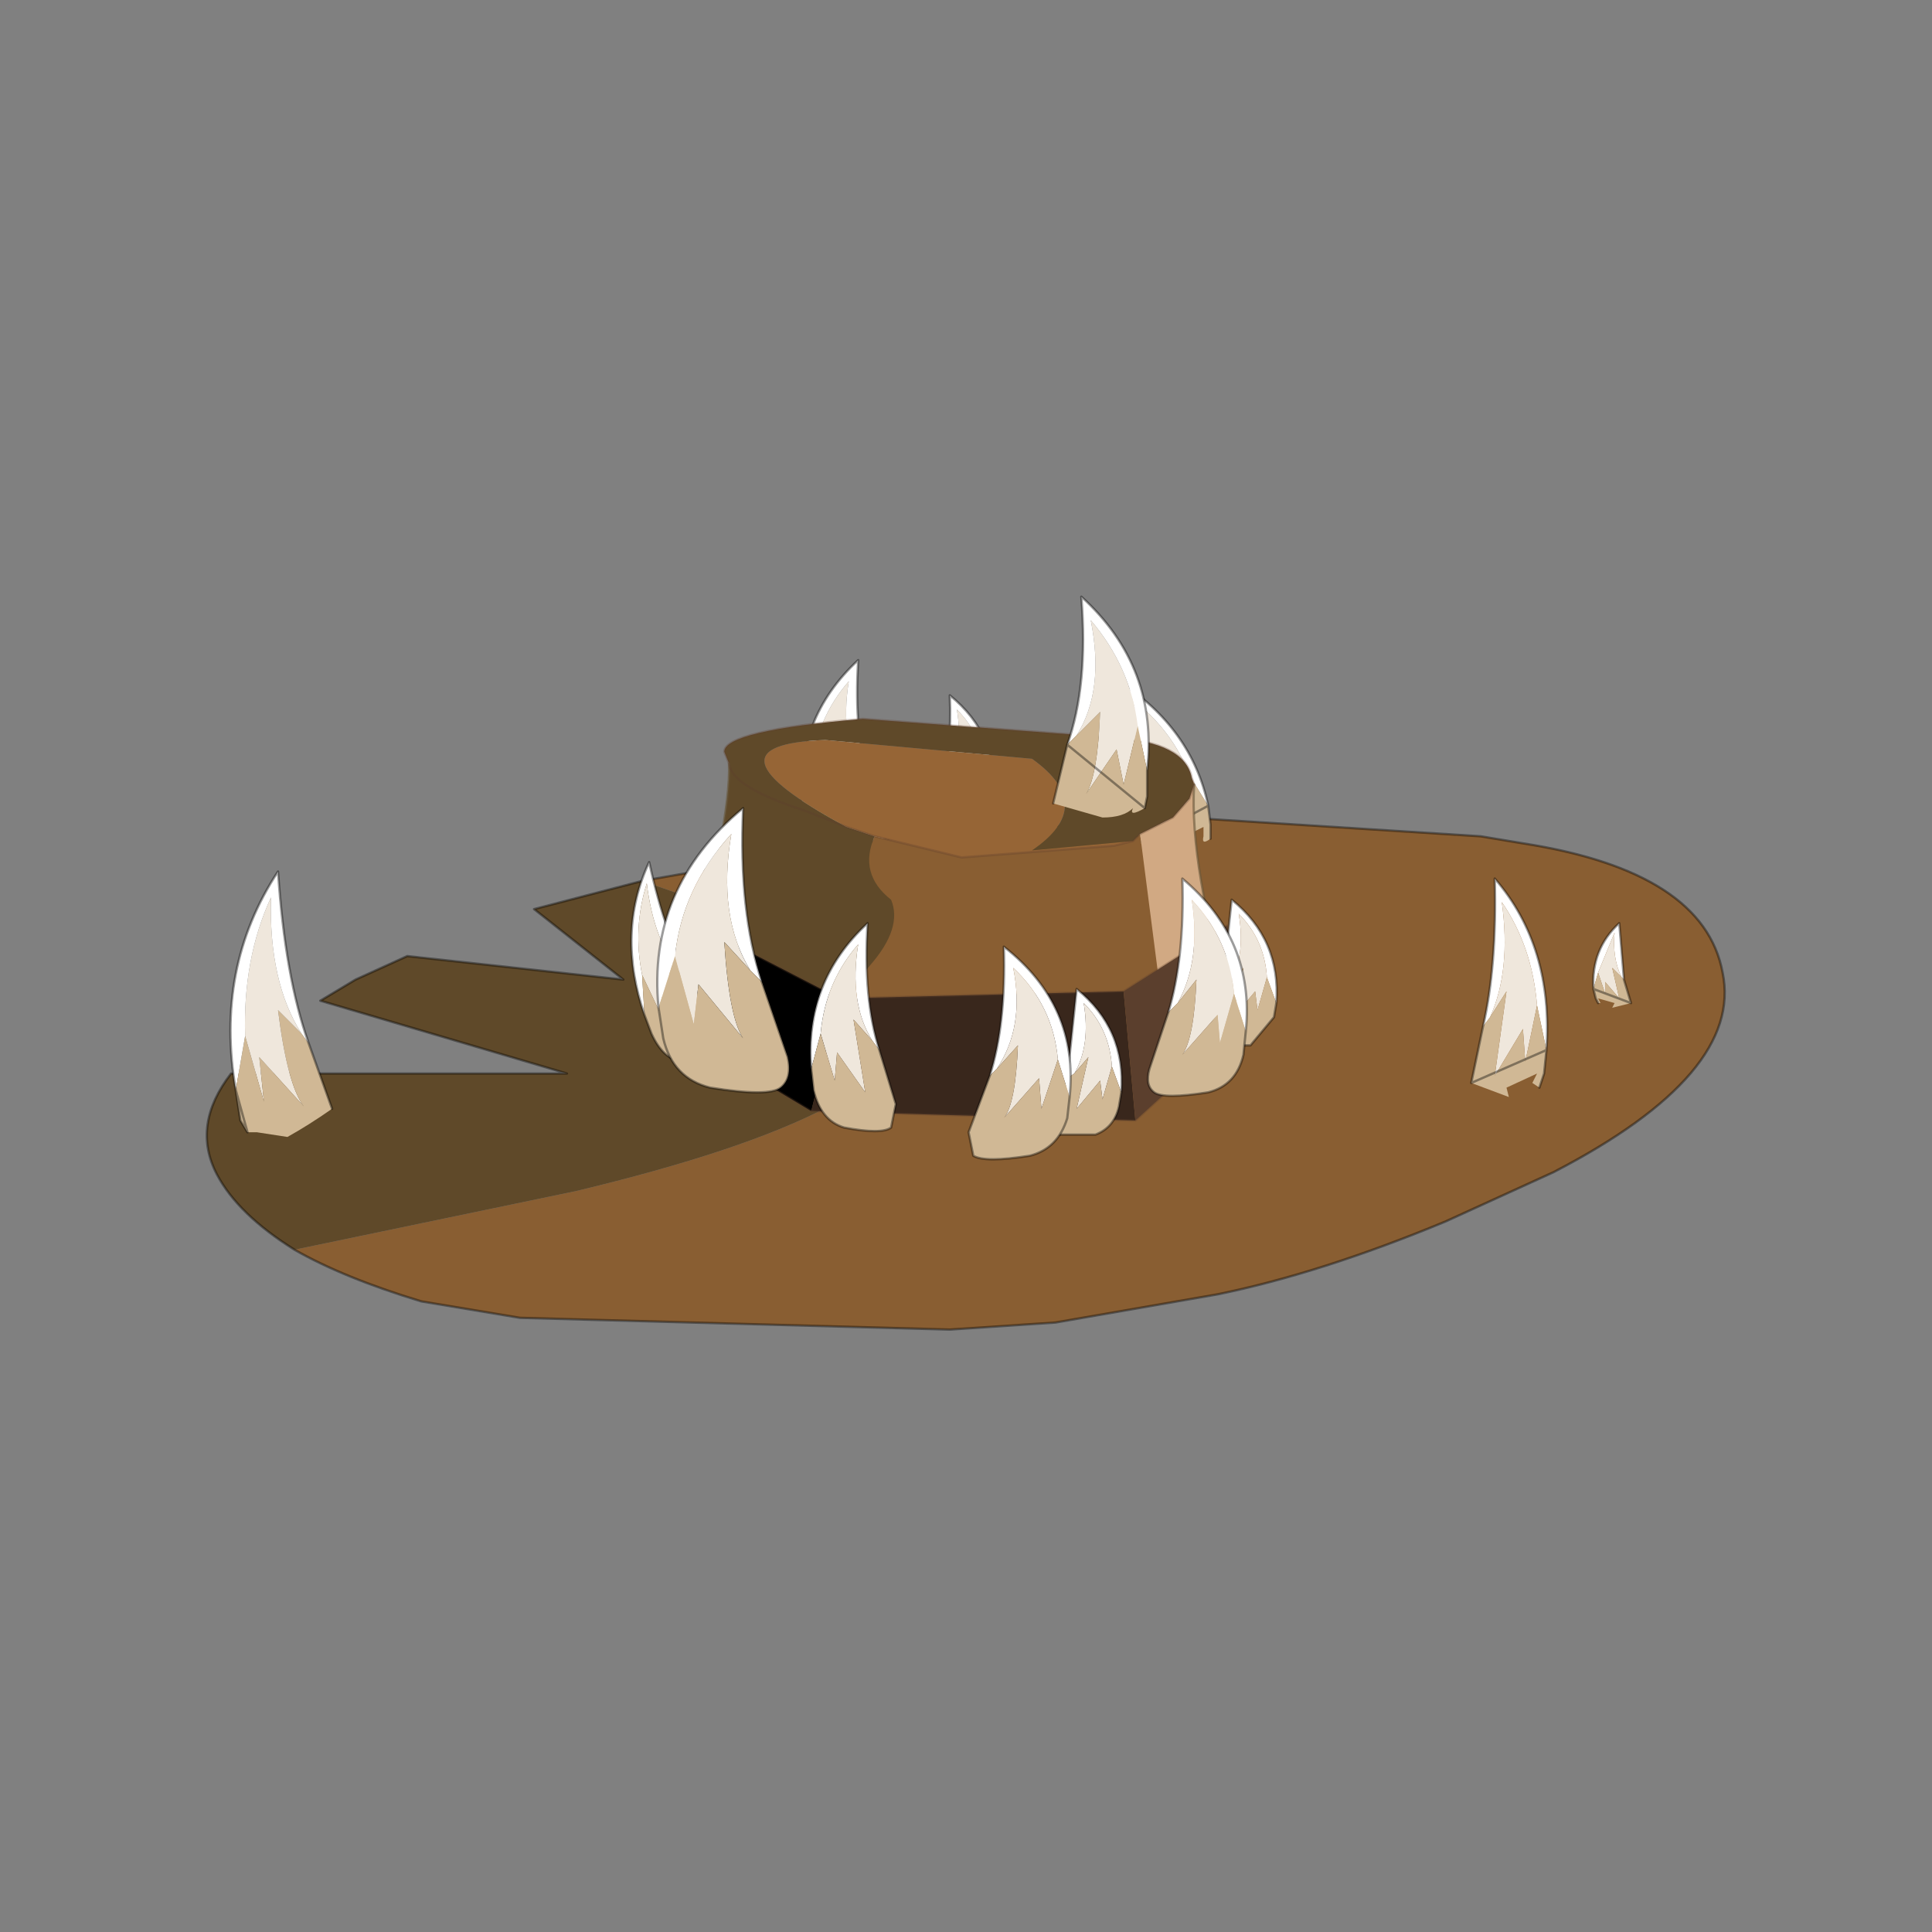 <?xml version="1.0" encoding="UTF-8" standalone="no"?>
<svg xmlns:xlink="http://www.w3.org/1999/xlink" height="440.0px" width="440.0px" xmlns="http://www.w3.org/2000/svg">
  <rect width="100%" height="100%" fill="#808080" stroke="none"/>
  <g transform="matrix(10.0, 0.0, 0.0, 10.0, 0.0, 0.0)">
    <use height="44.0" transform="matrix(0.909, 0.0, 0.0, 0.909, 2.0, 2.0)" width="44.0" xlink:href="#sprite0"/>
  </g>
  <defs>
    <g id="sprite0" transform="matrix(1.0, 0.0, 0.0, 1.0, 0.0, 0.0)">
      <use height="44.0" transform="matrix(1.0, 0.0, 0.0, 1.0, 0.0, 0.0)" width="44.0" xlink:href="#shape0"/>
      <use height="15.75" transform="matrix(1.177, 0.0, 0.0, 1.177, 3.0, 12.75)" width="32.3" xlink:href="#sprite1"/>
    </g>
    <g id="shape0" transform="matrix(1.0, 0.0, 0.0, 1.0, 0.0, 0.0)">
      <path d="M44.0 44.0 L0.0 44.0 0.0 0.0 44.0 0.0 44.0 44.0" fill="#43adca" fill-opacity="0.0" fill-rule="evenodd" stroke="none"/>
    </g>
    <g id="sprite1" transform="matrix(1.0, 0.0, 0.0, 1.0, 0.0, 0.0)">
      <use height="15.75" transform="matrix(1.0, 0.0, 0.0, 1.0, 0.0, 0.0)" width="32.3" xlink:href="#sprite2"/>
    </g>
    <g id="sprite2" transform="matrix(1.0, 0.0, 0.0, 1.0, 16.55, 22.45)">
      <use height="15.75" transform="matrix(1.0, 0.0, 0.0, 1.0, -16.55, -22.45)" width="32.3" xlink:href="#shape1"/>
    </g>
    <g id="shape1" transform="matrix(1.0, 0.0, 0.0, 1.0, 16.55, 22.45)">
      <path d="M-0.95 -18.45 L-0.8 -18.55 Q-0.45 -19.15 -0.6 -20.05 -0.05 -19.5 0.0 -18.7 L0.2 -18.15 Q0.3 -19.5 -0.75 -20.35 -0.7 -19.2 -0.95 -18.45" fill="#ffffff" fill-rule="evenodd" stroke="none"/>
      <path d="M-0.8 -18.55 L-0.5 -18.9 Q-0.55 -18.05 -0.75 -17.8 L-0.25 -18.4 -0.2 -18.0 0.0 -18.7 Q-0.05 -19.5 -0.6 -20.05 -0.45 -19.15 -0.8 -18.55" fill="#efe7dc" fill-rule="evenodd" stroke="none"/>
      <path d="M-0.95 -18.45 L-1.2 -17.6 -1.15 -17.25 -0.35 -17.25 Q0.05 -17.4 0.15 -17.85 L0.2 -18.15 0.0 -18.7 -0.2 -18.0 -0.25 -18.4 -0.75 -17.8 Q-0.55 -18.05 -0.5 -18.9 L-0.8 -18.55 -0.95 -18.45" fill="#d0b895" fill-rule="evenodd" stroke="none"/>
      <path d="M0.2 -18.15 L0.15 -17.85 Q0.05 -17.4 -0.35 -17.25 L-1.15 -17.25 -1.2 -17.6 -0.95 -18.45 M0.2 -18.15 Q0.3 -19.5 -0.75 -20.35 -0.7 -19.2 -0.95 -18.45" fill="none" stroke="#000000" stroke-linecap="round" stroke-linejoin="round" stroke-opacity="0.388" stroke-width="0.05"/>
      <path d="M-2.45 -18.4 L-2.6 -18.6 Q-3.1 -19.4 -2.9 -20.65 -3.6 -19.85 -3.7 -18.75 L-3.9 -18.0 Q-4.05 -19.85 -2.7 -21.1 -2.8 -19.5 -2.45 -18.4" fill="#ffffff" fill-rule="evenodd" stroke="none"/>
      <path d="M-2.6 -18.6 L-3.0 -19.05 -2.75 -17.5 -3.35 -18.35 -3.4 -17.75 -3.7 -18.75 Q-3.6 -19.85 -2.9 -20.65 -3.1 -19.4 -2.6 -18.6" fill="#efe7dc" fill-rule="evenodd" stroke="none"/>
      <path d="M-2.45 -18.4 L-2.1 -17.25 -2.2 -16.75 Q-2.4 -16.6 -3.2 -16.75 -3.7 -16.9 -3.85 -17.55 L-3.9 -18.0 -3.7 -18.75 -3.4 -17.75 -3.35 -18.35 -2.75 -17.5 -3.0 -19.05 -2.6 -18.6 -2.45 -18.4" fill="#d0b895" fill-rule="evenodd" stroke="none"/>
      <path d="M-3.9 -18.0 L-3.85 -17.55 Q-3.7 -16.9 -3.2 -16.75 -2.4 -16.6 -2.2 -16.75 L-2.1 -17.25 -2.45 -18.4 M-3.9 -18.0 Q-4.05 -19.85 -2.7 -21.1 -2.8 -19.5 -2.45 -18.4" fill="none" stroke="#000000" stroke-linecap="round" stroke-linejoin="round" stroke-opacity="0.388" stroke-width="0.05"/>
      <path d="M-7.3 -16.4 L-2.75 -17.2 -1.95 -17.3 0.45 -17.5 4.25 -17.75 10.55 -17.35 11.45 -17.2 Q15.3 -16.6 15.7 -14.45 16.15 -12.3 12.1 -10.2 L9.8 -9.15 Q7.15 -8.05 4.95 -7.6 L1.5 -7.0 -0.75 -6.85 -9.9 -7.1 -12.0 -7.45 Q-13.65 -7.95 -14.7 -8.55 L-8.7 -9.8 Q-1.6 -11.5 -1.6 -13.5 -1.6 -14.25 -5.0 -15.6 L-7.3 -16.4" fill="#895e32" fill-rule="evenodd" stroke="none"/>
      <path d="M-7.3 -16.4 L-5.0 -15.6 Q-1.6 -14.25 -1.6 -13.5 -1.6 -11.5 -8.7 -9.8 L-14.7 -8.55 Q-15.9 -9.3 -16.35 -10.15 -16.9 -11.2 -16.05 -12.3 L-8.9 -12.3 -14.15 -13.85 -13.4 -14.3 -12.3 -14.8 -7.7 -14.3 -9.6 -15.8 -7.3 -16.4" fill="#5f4929" fill-rule="evenodd" stroke="none"/>
      <path d="M-14.7 -8.55 Q-13.65 -7.95 -12.0 -7.45 L-9.9 -7.1 -0.75 -6.85 1.5 -7.0 4.95 -7.6 Q7.15 -8.05 9.8 -9.15 L12.1 -10.2 Q16.15 -12.3 15.7 -14.45 15.3 -16.6 11.45 -17.2 L10.55 -17.35 4.25 -17.75 0.45 -17.5 -1.95 -17.3 -2.75 -17.2 -7.3 -16.4 M-14.7 -8.55 Q-15.9 -9.3 -16.35 -10.15 -16.9 -11.2 -16.05 -12.3 L-8.9 -12.3 -14.15 -13.85 -13.4 -14.3 -12.3 -14.8 -7.7 -14.3 -9.6 -15.8 -7.3 -16.4" fill="none" stroke="#000000" stroke-linecap="round" stroke-linejoin="round" stroke-opacity="0.388" stroke-width="0.05"/>
      <path d="M3.3 -18.2 L3.4 -18.35 Q3.6 -19.2 3.1 -20.3 4.0 -19.6 4.35 -18.65 L4.75 -18.0 Q4.4 -19.65 2.85 -20.65 L3.3 -18.2" fill="#ffffff" fill-rule="evenodd" stroke="none"/>
      <path d="M3.4 -18.35 L3.6 -18.8 3.75 -17.4 4.15 -18.25 4.35 -17.7 4.35 -18.65 Q4.0 -19.6 3.1 -20.3 3.6 -19.2 3.4 -18.35" fill="#efe7dc" fill-rule="evenodd" stroke="none"/>
      <path d="M3.4 -18.35 L3.3 -18.2 3.25 -17.2 4.15 -17.1 4.05 -17.25 4.65 -17.55 4.65 -17.35 Q4.6 -17.15 4.8 -17.3 L4.8 -17.6 4.75 -18.0 4.35 -18.65 4.35 -17.7 4.15 -18.25 3.75 -17.4 3.6 -18.8 3.4 -18.35" fill="#d0b895" fill-rule="evenodd" stroke="none"/>
      <path d="M4.75 -18.0 L4.8 -17.6 4.8 -17.3 M3.25 -17.2 L3.3 -18.2 2.85 -20.65 Q4.4 -19.65 4.75 -18.0 Z" fill="none" stroke="#000000" stroke-linecap="round" stroke-linejoin="round" stroke-opacity="0.388" stroke-width="0.05"/>
      <path d="M3.3 -17.4 L3.95 -12.35 2.65 -11.85 0.0 -11.55 -3.35 -12.2 Q-4.1 -12.65 -2.45 -14.6 -1.75 -15.4 -2.0 -16.0 -2.7 -16.55 -2.35 -17.35 L-0.5 -16.9 2.75 -17.15 3.15 -17.25 3.3 -17.4" fill="#895e32" fill-rule="evenodd" stroke="none"/>
      <path d="M-2.95 -17.55 Q-6.2 -19.3 -3.4 -19.4 L1.0 -19.0 Q2.4 -18.0 1.0 -17.05 L3.15 -17.25 2.75 -17.15 -0.5 -16.9 -2.35 -17.35 -2.95 -17.55" fill="#966536" fill-rule="evenodd" stroke="none"/>
      <path d="M3.3 -17.4 L4.0 -17.75 4.35 -18.15 4.45 -18.45 Q4.35 -16.7 5.25 -13.7 L5.25 -13.55 Q5.25 -12.95 3.95 -12.35 L3.3 -17.4" fill="#d1a983" fill-rule="evenodd" stroke="none"/>
      <path d="M4.45 -18.45 L4.35 -18.15 4.0 -17.75 3.3 -17.4 3.15 -17.25 1.0 -17.05 Q2.4 -18.0 1.0 -19.0 L-3.4 -19.4 Q-6.2 -19.3 -2.95 -17.55 L-3.85 -17.9 Q-5.4 -18.4 -5.45 -18.9 -5.4 -18.4 -3.85 -17.9 L-2.95 -17.55 -2.35 -17.35 Q-2.7 -16.55 -2.0 -16.0 -1.75 -15.4 -2.45 -14.6 -4.1 -12.65 -3.35 -12.2 L-4.75 -12.45 Q-6.45 -13.05 -6.45 -13.75 L-6.45 -13.8 Q-5.4 -17.65 -5.45 -18.9 L-5.55 -19.15 Q-5.55 -19.6 -2.6 -19.85 L2.75 -19.45 Q4.25 -19.35 4.4 -18.6 L4.45 -18.45" fill="#5f4929" fill-rule="evenodd" stroke="none"/>
      <path d="M5.25 -13.55 L5.25 -13.7 Q4.35 -16.7 4.45 -18.45 M-6.45 -13.75 L-6.45 -13.8 Q-5.4 -17.65 -5.45 -18.9" fill="none" stroke="#665539" stroke-linecap="round" stroke-linejoin="round" stroke-opacity="0.6" stroke-width="0.05"/>
      <path d="M4.45 -18.45 L4.35 -18.15 4.0 -17.75 3.3 -17.4 M4.45 -18.45 L4.4 -18.6 Q4.25 -19.35 2.75 -19.45 L-2.6 -19.85 Q-5.55 -19.6 -5.55 -19.15 L-5.45 -18.9 Q-5.4 -18.4 -3.85 -17.9 L-2.95 -17.55 -2.35 -17.35 -0.5 -16.9 2.75 -17.15 3.15 -17.25 3.3 -17.4" fill="none" stroke="#5e3e2c" stroke-linecap="round" stroke-linejoin="round" stroke-opacity="0.302" stroke-width="0.05"/>
      <path d="M-3.7 -11.5 L-6.7 -13.3 -6.2 -15.5 -3.1 -13.9 -3.7 -11.5" fill="#000000" fill-rule="evenodd" stroke="none"/>
      <path d="M3.2 -11.3 L-3.7 -11.5 -3.1 -13.9 2.95 -14.05 3.2 -11.3" fill="#39271c" fill-rule="evenodd" stroke="none"/>
      <path d="M2.95 -14.05 L5.15 -15.45 5.5 -13.4 3.2 -11.3 2.95 -14.05" fill="#5b3f2d" fill-rule="evenodd" stroke="none"/>
      <path d="M2.95 -14.05 L5.15 -15.45 5.5 -13.4 3.2 -11.3 -3.7 -11.5 M-3.1 -13.9 L2.95 -14.05" fill="none" stroke="#5e3f2c" stroke-linecap="round" stroke-linejoin="round" stroke-opacity="0.302" stroke-width="0.05"/>
      <path d="M-3.7 -11.5 L-6.7 -13.3 -6.2 -15.5 -3.1 -13.9" fill="none" stroke="#5e3f2c" stroke-linecap="round" stroke-linejoin="round" stroke-opacity="0.302" stroke-width="0.05"/>
      <path d="M-6.25 -14.25 L-6.45 -14.4 Q-7.05 -15.1 -7.2 -16.35 -7.5 -15.4 -7.3 -14.4 L-7.25 -13.55 Q-7.85 -15.3 -7.15 -16.8 -6.8 -15.2 -6.25 -14.25" fill="#ffffff" fill-rule="evenodd" stroke="none"/>
      <path d="M-6.45 -14.4 L-6.85 -14.75 -6.3 -13.35 -6.95 -14.0 -6.85 -13.45 -7.3 -14.4 Q-7.5 -15.4 -7.2 -16.35 -7.05 -15.1 -6.45 -14.4" fill="#efe7dc" fill-rule="evenodd" stroke="none"/>
      <path d="M-6.25 -14.25 L-5.7 -13.2 -5.7 -12.75 Q-5.75 -12.55 -6.45 -12.55 -6.85 -12.6 -7.1 -13.15 L-7.25 -13.55 -7.3 -14.4 -6.85 -13.45 -6.95 -14.0 -6.3 -13.35 -6.85 -14.75 -6.45 -14.4 -6.25 -14.25" fill="#d0b895" fill-rule="evenodd" stroke="none"/>
      <path d="M-7.25 -13.55 L-7.1 -13.15 Q-6.85 -12.6 -6.45 -12.55 -5.75 -12.55 -5.7 -12.75 L-5.7 -13.2 -6.25 -14.25 M-7.25 -13.55 Q-7.85 -15.3 -7.15 -16.8 -6.8 -15.2 -6.25 -14.25" fill="none" stroke="#000000" stroke-linecap="round" stroke-linejoin="round" stroke-opacity="0.388" stroke-width="0.05"/>
      <path d="M-4.75 -14.25 L-5.0 -14.5 Q-5.7 -15.65 -5.4 -17.4 -6.45 -16.25 -6.6 -14.8 L-6.95 -13.7 Q-7.2 -16.25 -5.15 -17.95 -5.25 -15.75 -4.75 -14.25" fill="#ffffff" fill-rule="evenodd" stroke="none"/>
      <path d="M-5.0 -14.5 L-5.55 -15.1 Q-5.45 -13.5 -5.15 -13.05 L-6.1 -14.2 -6.2 -13.35 -6.6 -14.8 Q-6.45 -16.25 -5.4 -17.4 -5.7 -15.65 -5.0 -14.5" fill="#efe7dc" fill-rule="evenodd" stroke="none"/>
      <path d="M-4.75 -14.25 L-4.2 -12.65 Q-4.1 -12.2 -4.35 -12.0 -4.6 -11.8 -5.85 -12.0 -6.65 -12.2 -6.85 -13.05 L-6.95 -13.7 -6.6 -14.8 -6.2 -13.35 -6.1 -14.2 -5.15 -13.05 Q-5.45 -13.5 -5.55 -15.1 L-5.0 -14.5 -4.75 -14.25" fill="#d0b895" fill-rule="evenodd" stroke="none"/>
      <path d="M-6.95 -13.7 L-6.85 -13.05 Q-6.65 -12.2 -5.85 -12.0 -4.6 -11.8 -4.35 -12.0 -4.1 -12.2 -4.2 -12.65 L-4.75 -14.25 M-6.95 -13.7 Q-7.2 -16.25 -5.15 -17.95 -5.25 -15.75 -4.75 -14.25" fill="none" stroke="#000000" stroke-linecap="round" stroke-linejoin="round" stroke-opacity="0.388" stroke-width="0.05"/>
      <path d="M5.05 -14.1 L5.2 -14.2 Q5.55 -14.8 5.4 -15.7 5.95 -15.15 6.0 -14.35 L6.2 -13.8 Q6.3 -15.15 5.25 -16.0 L5.05 -14.1" fill="#ffffff" fill-rule="evenodd" stroke="none"/>
      <path d="M5.2 -14.2 L5.5 -14.55 5.25 -13.45 5.75 -14.05 5.8 -13.65 6.0 -14.35 Q5.95 -15.15 5.4 -15.7 5.55 -14.8 5.2 -14.2" fill="#efe7dc" fill-rule="evenodd" stroke="none"/>
      <path d="M5.05 -14.1 L4.8 -13.25 Q4.75 -13.05 4.85 -12.9 L5.65 -12.9 6.15 -13.5 6.2 -13.8 6.0 -14.35 5.8 -13.65 5.75 -14.05 5.25 -13.45 5.5 -14.55 5.2 -14.2 5.05 -14.1" fill="#d0b895" fill-rule="evenodd" stroke="none"/>
      <path d="M6.2 -13.8 L6.15 -13.5 5.65 -12.9 4.85 -12.9 Q4.75 -13.05 4.8 -13.25 L5.05 -14.1 M6.2 -13.8 Q6.3 -15.15 5.25 -16.0 L5.05 -14.1" fill="none" stroke="#000000" stroke-linecap="round" stroke-linejoin="round" stroke-opacity="0.388" stroke-width="0.05"/>
      <path d="M3.9 -13.6 L4.1 -13.8 Q4.6 -14.7 4.4 -16.0 5.2 -15.15 5.3 -14.0 L5.55 -13.2 Q5.75 -15.15 4.2 -16.45 4.25 -14.75 3.9 -13.6" fill="#ffffff" fill-rule="evenodd" stroke="none"/>
      <path d="M4.1 -13.8 L4.5 -14.3 Q4.45 -13.05 4.2 -12.7 L4.95 -13.55 5.0 -12.95 5.3 -14.0 Q5.2 -15.15 4.4 -16.0 4.6 -14.7 4.1 -13.8" fill="#efe7dc" fill-rule="evenodd" stroke="none"/>
      <path d="M3.9 -13.6 L3.5 -12.4 Q3.4 -12.05 3.6 -11.9 3.8 -11.75 4.75 -11.9 5.35 -12.05 5.5 -12.7 L5.55 -13.2 5.3 -14.0 5.0 -12.95 4.95 -13.55 4.2 -12.7 Q4.45 -13.05 4.5 -14.3 L4.1 -13.8 3.9 -13.6" fill="#d0b895" fill-rule="evenodd" stroke="none"/>
      <path d="M5.55 -13.2 L5.5 -12.7 Q5.35 -12.05 4.75 -11.9 3.8 -11.75 3.6 -11.9 3.4 -12.05 3.5 -12.4 L3.9 -13.6 M5.55 -13.2 Q5.75 -15.15 4.2 -16.45 4.25 -14.75 3.9 -13.6" fill="none" stroke="#000000" stroke-linecap="round" stroke-linejoin="round" stroke-opacity="0.388" stroke-width="0.05"/>
      <path d="M1.75 -12.2 L1.9 -12.3 Q2.25 -12.9 2.1 -13.8 2.65 -13.25 2.7 -12.45 L2.9 -11.9 Q3.0 -13.25 1.95 -14.1 L1.75 -12.2" fill="#ffffff" fill-rule="evenodd" stroke="none"/>
      <path d="M1.9 -12.3 L2.2 -12.65 1.95 -11.55 2.45 -12.15 2.5 -11.75 2.7 -12.45 Q2.65 -13.25 2.1 -13.8 2.25 -12.9 1.9 -12.3" fill="#efe7dc" fill-rule="evenodd" stroke="none"/>
      <path d="M1.75 -12.2 L1.5 -11.35 Q1.45 -11.15 1.55 -11.0 L2.35 -11.0 Q2.75 -11.15 2.85 -11.6 L2.9 -11.9 2.7 -12.45 2.5 -11.75 2.45 -12.15 1.95 -11.55 2.2 -12.65 1.9 -12.3 1.75 -12.2" fill="#d0b895" fill-rule="evenodd" stroke="none"/>
      <path d="M2.9 -11.9 L2.85 -11.6 Q2.75 -11.15 2.35 -11.0 L1.55 -11.0 Q1.45 -11.15 1.5 -11.35 L1.75 -12.2 M2.9 -11.9 Q3.0 -13.25 1.95 -14.1 L1.75 -12.2" fill="none" stroke="#000000" stroke-linecap="round" stroke-linejoin="round" stroke-opacity="0.388" stroke-width="0.05"/>
      <path d="M-2.25 -12.8 L-2.4 -13.0 Q-2.9 -13.8 -2.7 -15.05 -3.4 -14.25 -3.5 -13.15 L-3.7 -12.4 Q-3.85 -14.25 -2.5 -15.5 -2.6 -13.9 -2.25 -12.8" fill="#ffffff" fill-rule="evenodd" stroke="none"/>
      <path d="M-2.4 -13.0 L-2.8 -13.45 -2.55 -11.9 -3.15 -12.75 -3.2 -12.15 -3.5 -13.15 Q-3.4 -14.25 -2.7 -15.05 -2.9 -13.8 -2.4 -13.0" fill="#efe7dc" fill-rule="evenodd" stroke="none"/>
      <path d="M-2.25 -12.8 L-1.9 -11.65 -2.0 -11.15 Q-2.2 -11.0 -3.0 -11.15 -3.5 -11.3 -3.65 -11.95 L-3.7 -12.4 -3.5 -13.15 -3.2 -12.15 -3.15 -12.75 -2.55 -11.9 -2.8 -13.45 -2.4 -13.0 -2.25 -12.8" fill="#d0b895" fill-rule="evenodd" stroke="none"/>
      <path d="M-3.7 -12.4 L-3.65 -11.95 Q-3.5 -11.3 -3.0 -11.15 -2.2 -11.0 -2.0 -11.15 L-1.9 -11.65 -2.25 -12.8 M-3.7 -12.4 Q-3.85 -14.25 -2.5 -15.5 -2.6 -13.9 -2.25 -12.8" fill="none" stroke="#000000" stroke-linecap="round" stroke-linejoin="round" stroke-opacity="0.388" stroke-width="0.05"/>
      <path d="M0.1 -12.25 L0.25 -12.4 Q0.85 -13.3 0.6 -14.55 1.45 -13.75 1.55 -12.6 L1.8 -11.8 Q2.0 -13.75 0.4 -15.0 0.45 -13.35 0.1 -12.25" fill="#ffffff" fill-rule="evenodd" stroke="none"/>
      <path d="M0.25 -12.4 L0.7 -12.9 Q0.65 -11.65 0.4 -11.35 L1.15 -12.2 1.2 -11.55 1.55 -12.6 Q1.45 -13.75 0.6 -14.55 0.85 -13.3 0.25 -12.4" fill="#efe7dc" fill-rule="evenodd" stroke="none"/>
      <path d="M0.1 -12.25 L-0.35 -11.05 -0.25 -10.55 Q0.0 -10.4 0.95 -10.55 1.55 -10.7 1.75 -11.35 L1.8 -11.8 1.55 -12.6 1.2 -11.55 1.15 -12.2 0.4 -11.35 Q0.65 -11.65 0.7 -12.9 L0.25 -12.4 0.1 -12.25" fill="#d0b895" fill-rule="evenodd" stroke="none"/>
      <path d="M1.8 -11.8 L1.75 -11.35 Q1.55 -10.7 0.95 -10.55 0.0 -10.4 -0.25 -10.55 L-0.35 -11.05 0.1 -12.25 M1.8 -11.8 Q2.0 -13.75 0.4 -15.0 0.45 -13.35 0.1 -12.25" fill="none" stroke="#000000" stroke-linecap="round" stroke-linejoin="round" stroke-opacity="0.388" stroke-width="0.05"/>
      <path d="M10.6 -13.3 L10.75 -13.5 Q11.2 -14.5 11.0 -15.95 11.65 -15.0 11.75 -13.75 L11.95 -12.8 Q12.1 -15.0 10.85 -16.45 10.9 -14.6 10.6 -13.3" fill="#ffffff" fill-rule="evenodd" stroke="none"/>
      <path d="M10.75 -13.5 L11.1 -14.05 10.85 -12.25 11.45 -13.25 11.5 -12.55 11.75 -13.75 Q11.65 -15.0 11.0 -15.95 11.2 -14.5 10.75 -13.5" fill="#efe7dc" fill-rule="evenodd" stroke="none"/>
      <path d="M10.75 -13.5 L10.6 -13.3 10.35 -12.1 11.15 -11.8 11.1 -12.0 11.75 -12.3 11.65 -12.1 11.8 -12.0 11.9 -12.3 11.95 -12.8 11.75 -13.75 11.5 -12.55 11.45 -13.25 10.85 -12.25 11.1 -14.05 10.75 -13.5" fill="#d0b895" fill-rule="evenodd" stroke="none"/>
      <path d="M11.95 -12.8 L11.9 -12.3 11.8 -12.0 M10.35 -12.1 L10.6 -13.3 Q10.9 -14.6 10.85 -16.45 12.1 -15.0 11.95 -12.8 Z" fill="none" stroke="#000000" stroke-linecap="round" stroke-linejoin="round" stroke-opacity="0.388" stroke-width="0.05"/>
      <path d="M13.6 -14.3 L13.55 -14.35 Q13.35 -14.75 13.4 -15.3 L13.05 -14.45 12.95 -14.1 Q12.9 -14.95 13.5 -15.5 L13.6 -14.3" fill="#ffffff" fill-rule="evenodd" stroke="none"/>
      <path d="M13.55 -14.35 L13.35 -14.55 13.5 -13.9 13.2 -14.25 13.2 -14.0 13.05 -14.45 13.4 -15.3 Q13.35 -14.75 13.55 -14.35" fill="#efe7dc" fill-rule="evenodd" stroke="none"/>
      <path d="M13.55 -14.35 L13.6 -14.3 13.75 -13.8 13.35 -13.7 13.4 -13.8 13.05 -13.9 13.1 -13.8 13.05 -13.8 13.0 -13.9 12.95 -14.1 13.05 -14.45 13.2 -14.0 13.2 -14.25 13.5 -13.9 13.35 -14.55 13.55 -14.35" fill="#d0b895" fill-rule="evenodd" stroke="none"/>
      <path d="M12.95 -14.1 L13.0 -13.9 13.05 -13.8 M13.75 -13.8 L13.6 -14.3 13.5 -15.5 Q12.9 -14.95 12.95 -14.1 Z" fill="none" stroke="#000000" stroke-linecap="round" stroke-linejoin="round" stroke-opacity="0.388" stroke-width="0.05"/>
      <path d="M-14.55 -13.15 L-14.4 -12.95 Q-14.9 -14.35 -15.05 -16.6 -16.4 -14.55 -15.95 -11.95 L-15.75 -13.1 Q-15.8 -14.75 -15.2 -16.05 -15.25 -14.25 -14.55 -13.15" fill="#ffffff" fill-rule="evenodd" stroke="none"/>
      <path d="M-14.55 -13.15 Q-15.25 -14.25 -15.2 -16.05 -15.8 -14.75 -15.75 -13.1 L-15.35 -11.7 -15.45 -12.65 -14.5 -11.6 Q-14.85 -12.05 -15.05 -13.65 L-14.55 -13.15" fill="#efe7dc" fill-rule="evenodd" stroke="none"/>
      <path d="M-14.4 -12.95 L-14.55 -13.15 -15.05 -13.65 Q-14.85 -12.05 -14.5 -11.6 L-15.45 -12.65 -15.35 -11.7 -15.75 -13.1 -15.95 -11.95 -15.85 -11.3 -15.7 -11.05 -15.5 -11.05 -14.85 -10.95 Q-14.4 -11.2 -13.9 -11.55 L-14.4 -12.95" fill="#d0b895" fill-rule="evenodd" stroke="none"/>
      <path d="M-15.95 -11.95 Q-16.4 -14.55 -15.05 -16.6 -14.9 -14.35 -14.4 -12.95 L-13.9 -11.55 M-15.7 -11.05 L-15.85 -11.3 -15.95 -11.95 Z" fill="none" stroke="#000000" stroke-linecap="round" stroke-linejoin="round" stroke-opacity="0.388" stroke-width="0.05"/>
      <path d="M3.25 -19.7 Q3.1 -20.95 2.25 -21.95 2.55 -20.45 1.95 -19.5 L1.75 -19.3 Q2.2 -20.55 2.05 -22.45 3.7 -20.95 3.45 -18.75 L3.25 -19.7" fill="#ffffff" fill-rule="evenodd" stroke="none"/>
      <path d="M3.25 -19.7 L2.95 -18.45 2.8 -19.2 2.15 -18.25 Q2.4 -18.65 2.45 -20.0 L1.95 -19.5 Q2.55 -20.45 2.25 -21.95 3.1 -20.95 3.25 -19.7" fill="#efe7dc" fill-rule="evenodd" stroke="none"/>
      <path d="M1.95 -19.5 L2.45 -20.0 Q2.4 -18.65 2.15 -18.25 L2.8 -19.2 2.95 -18.45 3.25 -19.7 3.45 -18.75 3.45 -18.2 3.4 -17.95 Q3.05 -17.75 3.15 -17.95 2.95 -17.75 2.5 -17.75 L1.45 -18.05 1.75 -19.3 1.95 -19.5" fill="#d0b895" fill-rule="evenodd" stroke="none"/>
      <path d="M1.75 -19.3 L1.45 -18.05 M3.4 -17.95 L3.45 -18.2 3.45 -18.75 Q3.7 -20.95 2.05 -22.45 2.2 -20.55 1.75 -19.3 Z" fill="none" stroke="#000000" stroke-linecap="round" stroke-linejoin="round" stroke-opacity="0.388" stroke-width="0.05"/>
    </g>
  </defs>
</svg>
